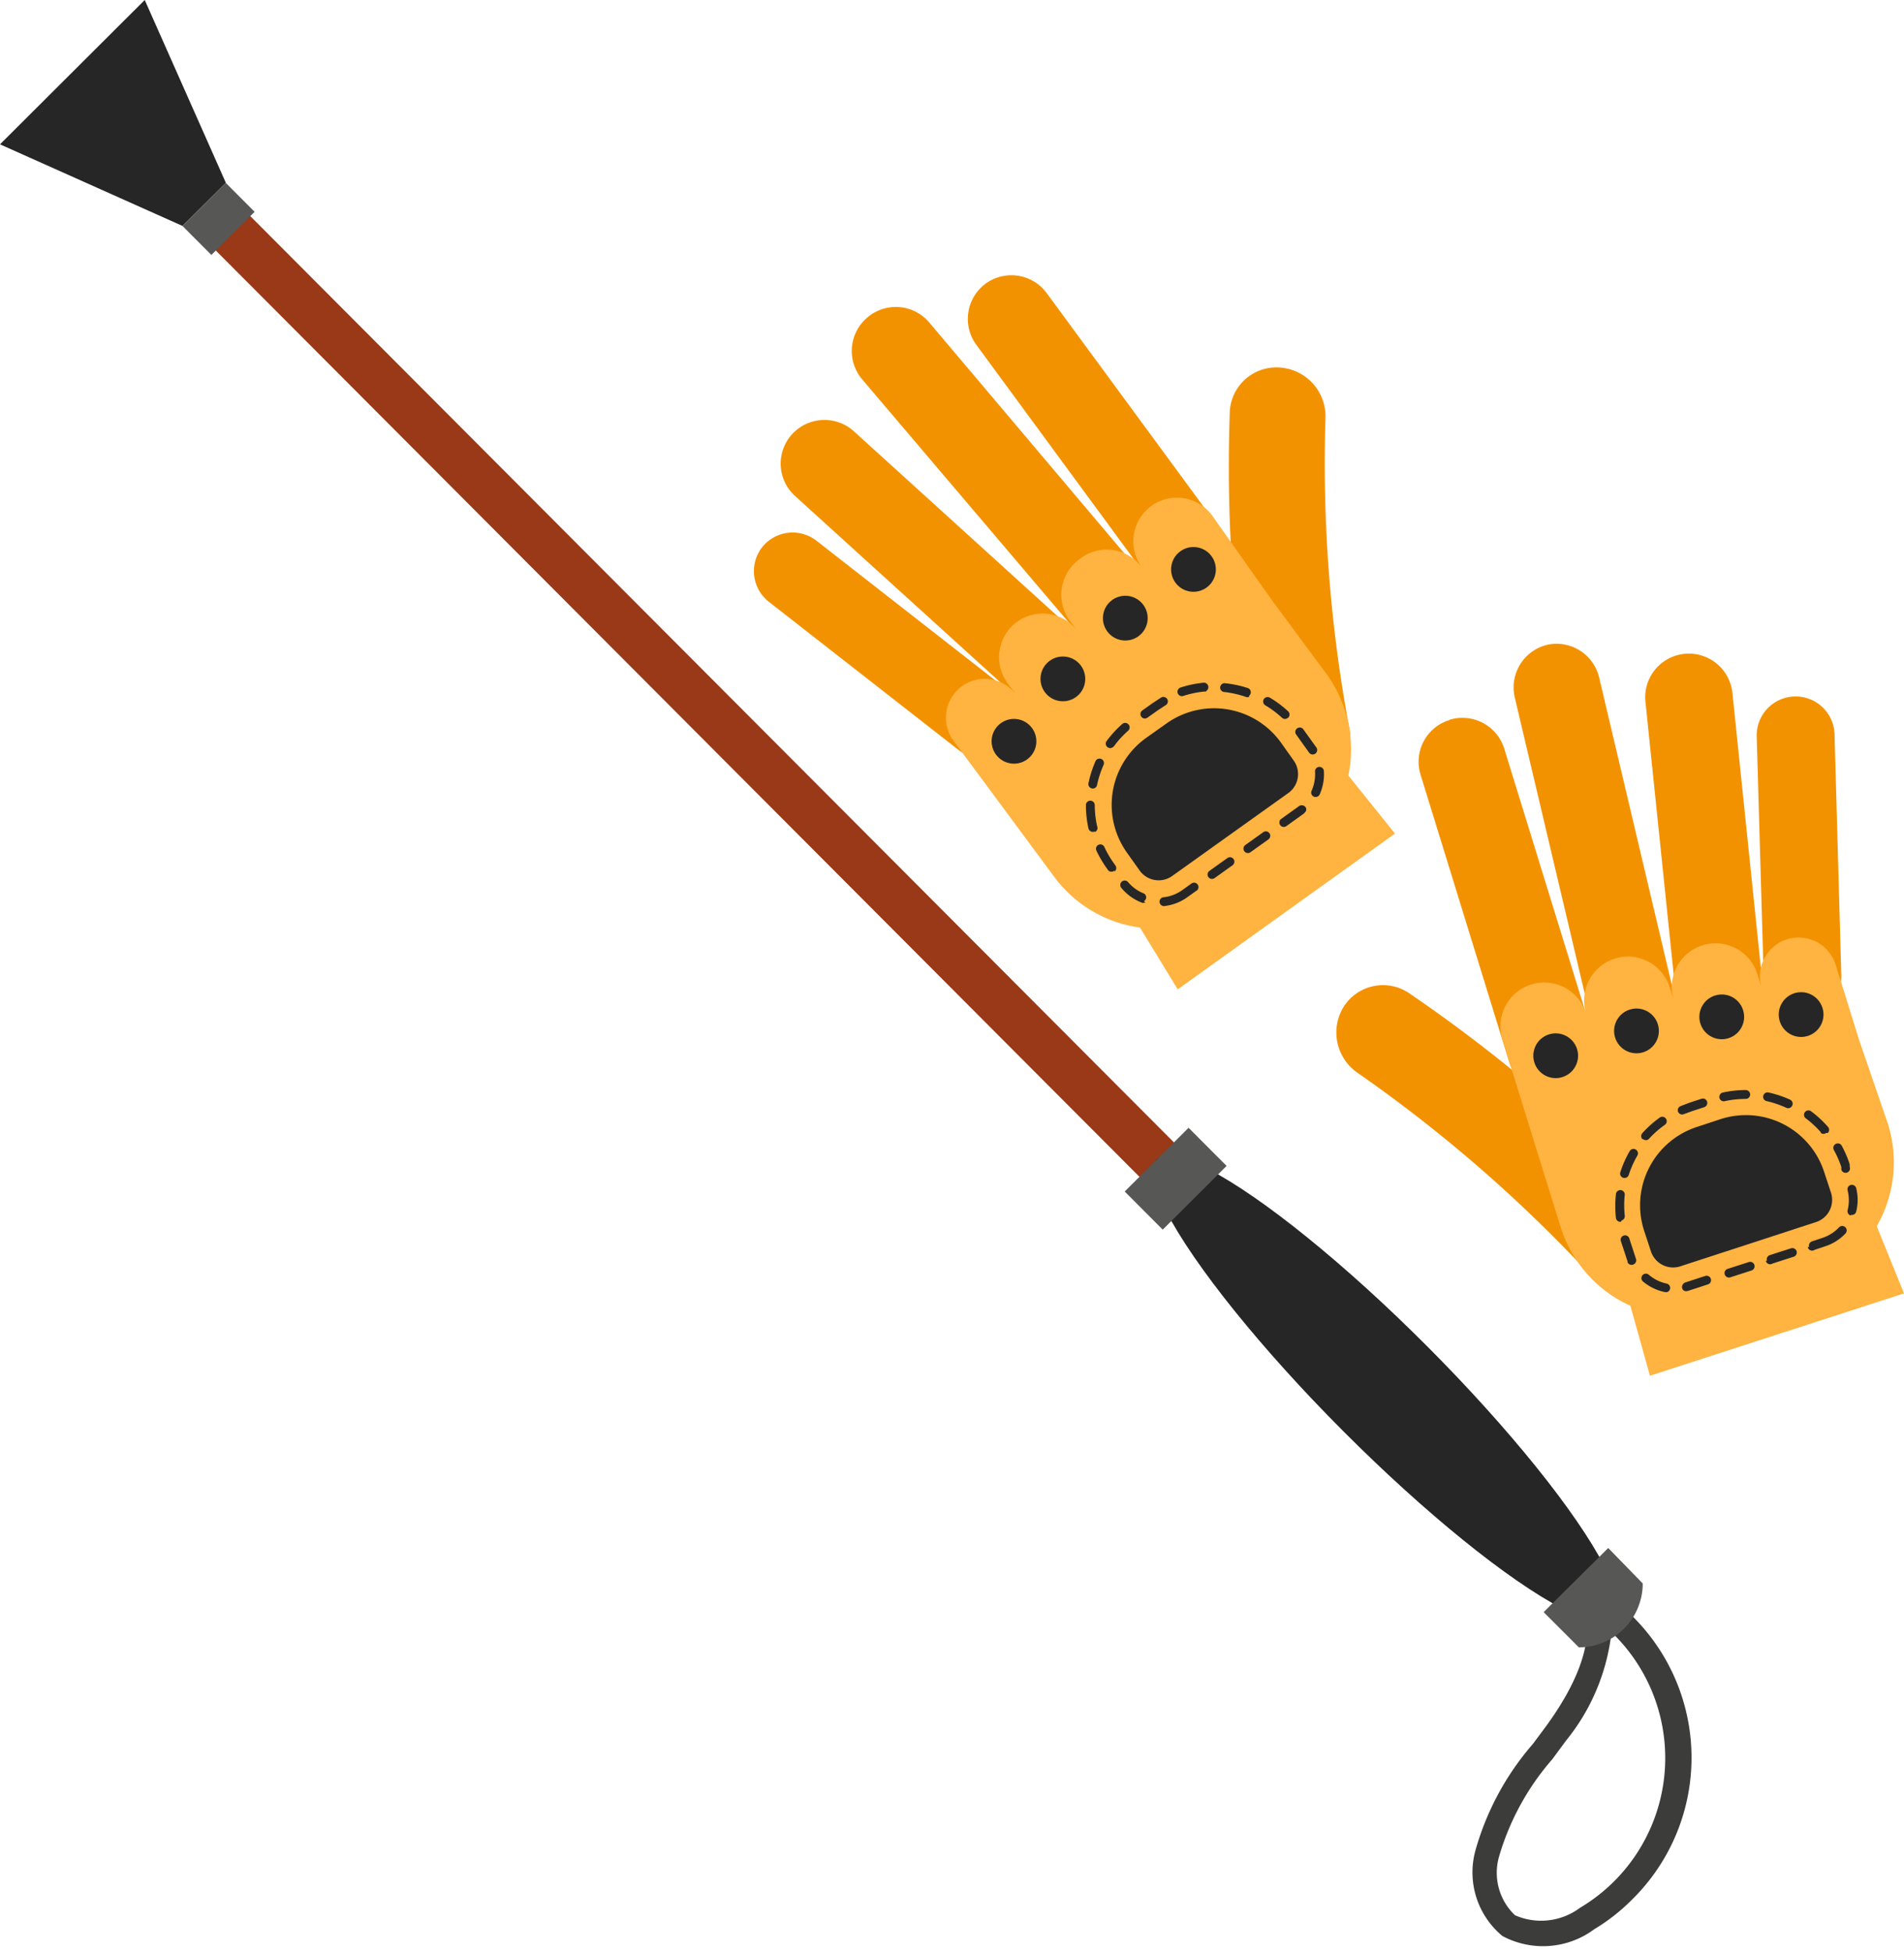 <svg xmlns="http://www.w3.org/2000/svg" viewBox="0 0 81.69 83.704"><title>Depositphotos_89255854_07</title><g data-name="Layer 2"><g data-name="Layer 3"><path d="M70 81.49a8.3 8.3 0 0 1-1.6 1.25 3.69 3.69 0 0 1-3.94.29 3.54 3.54 0 0 1-1.16-3.66 11.85 11.85 0 0 1 2.47-4.58l.58-.78c1.45-2 2-3.68 1.66-5.11l-.31-1.34 1.14.77A8.53 8.53 0 0 1 70 81.49zM69.14 70a8.92 8.92 0 0 1-1.95 4.65l-.59.8a11.05 11.05 0 0 0-2.28 4.16 2.51 2.51 0 0 0 .68 2.53 2.79 2.79 0 0 0 2.79-.32A7.47 7.47 0 0 0 69.14 70z" fill="#3c3c3b"/><path fill="#993917" d="M8.442 9.926l1.48-1.476 56.541 56.68-1.48 1.476z"/><ellipse cx="59.43" cy="59.57" rx="2.56" ry="13.89" transform="rotate(-44.93 59.423 59.56)" fill="#262626"/><path fill="#575756" d="M48.255 51.101l2.74-2.733 1.631 1.635-2.74 2.733z"/><path fill="#575756" d="M7.833 9.695l1.855-1.85 1.236 1.239-1.855 1.85z"/><path fill="#262626" d="M9.69 7.84L7.83 9.69 0 6.19 6.21 0l3.48 7.84z"/><path d="M70.48 67.91a2.74 2.74 0 0 1-2.74 2.74l-1.51-1.51L69 66.39z" fill="#575756"/><path d="M56.29 33.56a2 2 0 0 0 1.58-2.44 61.76 61.76 0 0 1-1-13.22 2.1 2.1 0 0 0-2-2.14 2 2 0 0 0-2.11 2 65.69 65.69 0 0 0 1 13.87 2.38 2.38 0 0 0 2.53 1.93z" fill="#f39200"/><path d="M52.16 25.59a1.88 1.88 0 0 0 .39-2.62L44.9 12.56a1.88 1.88 0 0 0-2.62-.39 1.88 1.88 0 0 0-.39 2.62l7.65 10.41a1.88 1.88 0 0 0 2.62.39z" fill="#f39200"/><path d="M49.21 27.77a1.88 1.88 0 0 0 .21-2.64l-9.56-11.31a1.88 1.88 0 0 0-2.64-.21 1.88 1.88 0 0 0-.22 2.67l9.59 11.28a1.88 1.88 0 0 0 2.62.21z" fill="#f39200"/><path d="M33.98 18.627a1.88 1.88 0 0 1 2.656-.129l9.568 8.682a1.88 1.88 0 0 1 .129 2.656 1.87 1.87 0 0 1-2.642.128l-9.583-8.695a1.87 1.87 0 0 1-.128-2.642z" fill="#f39200"/><path d="M43.48 31.9a1.67 1.67 0 0 0-.29-2.34l-8.16-6.37a1.67 1.67 0 0 0-2.34.29 1.67 1.67 0 0 0 .31 2.34l8.16 6.37a1.67 1.67 0 0 0 2.32-.29z" fill="#f39200"/><path d="M48.91 39.78l1.62 2.65 9.32-6.68-2-2.49a5.5 5.5 0 0 0-1-4.44l-2.28-3.08L52 22.1a1.88 1.88 0 0 0-2.62-.39 1.88 1.88 0 0 0-.39 2.62 1.88 1.88 0 0 0-2.7-.33 1.88 1.88 0 0 0-.39 2.62l.34.45a1.88 1.88 0 0 0-2.62-.39 1.88 1.88 0 0 0-.39 2.62l.36.49a1.67 1.67 0 0 0-2.33-.35 1.67 1.67 0 0 0-.35 2.33l2 2.7 2.28 3.08a5.5 5.5 0 0 0 3.72 2.23z" fill="#ffb340"/><path d="M55.93 34.9l-.74.53a.19.19 0 0 1-.22-.31l.74-.53a.21.21 0 0 1 .28 0 .17.17 0 0 1 0 .25zM54.42 36l-.77.55a.19.19 0 1 1-.22-.31l.77-.55a.19.19 0 0 1 .22.31zm-1.54 1.11l-.77.55a.19.19 0 0 1-.22-.31l.77-.55a.19.19 0 0 1 .22.31zm-1.55 1.09l-.39.28a2.09 2.09 0 0 1-1 .38.19.19 0 1 1 0-.38 1.71 1.71 0 0 0 .79-.31l.39-.28a.19.19 0 1 1 .22.31zm5.22-4.05a.19.19 0 0 1-.28-.23 1.74 1.74 0 0 0 .15-.83.19.19 0 0 1 .18-.2.19.19 0 0 1 .2.18 2.12 2.12 0 0 1-.18 1 .19.19 0 0 1-.07.08zm-7.41 4.55a.19.19 0 0 1-.18 0 2.1 2.1 0 0 1-.84-.61.19.19 0 0 1 0-.27.19.19 0 0 1 .27 0 1.71 1.71 0 0 0 .69.5.19.19 0 0 1 0 .33zm7.28-6.37a.19.19 0 0 1-.26-.06l-.55-.77a.19.19 0 1 1 .31-.22l.56.78a.19.19 0 0 1-.06.27zm-8.6 5a.19.19 0 0 1-.27 0l-.07-.1a4.7 4.7 0 0 1-.44-.75.19.19 0 0 1 .09-.25.19.19 0 0 1 .25.09 4.25 4.25 0 0 0 .4.69l.07.1a.19.19 0 0 1-.03.27zm7.43-6.54a.19.19 0 0 1-.24 0 4.23 4.23 0 0 0-.72-.54.19.19 0 0 1 .19-.33 4.57 4.57 0 0 1 .79.59.19.19 0 0 1 0 .27zM47 35.67h-.07a.19.19 0 0 1-.23-.14 4.64 4.64 0 0 1-.11-1 .19.19 0 1 1 .38 0 4.26 4.26 0 0 0 .1.9.19.19 0 0 1-.07.24zm6.6-5.79a.19.19 0 0 1-.17 0 4.28 4.28 0 0 0-.89-.2.19.19 0 0 1 0-.38 4.67 4.67 0 0 1 1 .21.19.19 0 0 1 .05.33zm-6.6 3.9a.19.19 0 0 1-.3-.19 4.68 4.68 0 0 1 .3-.94.19.19 0 1 1 .35.15 4.34 4.34 0 0 0-.28.86.19.19 0 0 1-.07.12zm4.74-4.12h-.09a4.22 4.22 0 0 0-.89.19.19.19 0 0 1-.12-.36 4.66 4.66 0 0 1 1-.21.19.19 0 0 1 .13.34zm-4 2.39a.19.19 0 0 1-.26-.27 4.64 4.64 0 0 1 .67-.73.19.19 0 0 1 .25.29 4.22 4.22 0 0 0-.61.67zm2.26-1.8l-.32.21-.45.32a.19.19 0 0 1-.22-.31l.45-.32.35-.23a.19.19 0 0 1 .21.32z" fill="#262626"/><path d="M55.29 34l-5 3.57a1 1 0 0 1-1.39-.23l-.54-.76a3.53 3.53 0 0 1 .81-4.93l.86-.61a3.53 3.53 0 0 1 4.93.81l.54.76a1 1 0 0 1-.21 1.39z" fill="#262626"/><circle cx="43.51" cy="31.79" r=".96" transform="rotate(-35.63 43.51 31.8)" fill="#262626"/><circle cx="45.6" cy="29.11" r=".96" transform="rotate(-35.63 45.61 29.11)" fill="#262626"/><circle cx="48.28" cy="26.52" r=".96" transform="rotate(-35.64 48.265 26.515)" fill="#262626"/><circle cx="51.2" cy="24.43" r=".96" transform="rotate(-35.64 51.188 24.417)" fill="#262626"/><path d="M71.13 54.85a2 2 0 0 1-2.9-.17 61.76 61.76 0 0 0-10-8.68 2.1 2.1 0 0 1-.57-2.84 2 2 0 0 1 2.82-.55 65.7 65.7 0 0 1 10.58 9 2.38 2.38 0 0 1 .07 3.24z" fill="#f39200"/><path d="M62.19 30.87a1.88 1.88 0 0 1 2.35 1.242l3.813 12.355a1.88 1.88 0 0 1-1.242 2.351 1.88 1.88 0 0 1-2.351-1.242l-3.813-12.355a1.87 1.87 0 0 1 1.235-2.338z" fill="#f39200"/><path d="M66.349 27.661a1.88 1.88 0 0 1 2.262 1.397l3.405 14.403a1.87 1.87 0 0 1-1.351 2.282 1.88 1.88 0 0 1-2.263-1.397l-3.411-14.432a1.88 1.88 0 0 1 1.397-2.262z" fill="#f39200"/><path d="M72.274 28.041a1.88 1.88 0 0 1 2.052 1.658l1.331 12.861a1.87 1.87 0 0 1-1.667 2.053 1.88 1.88 0 0 1-2.064-1.677l-1.33-12.851a1.87 1.87 0 0 1 1.678-2.044z" fill="#f39200"/><path d="M77.38 43.55a1.67 1.67 0 0 1-1.71-1.62l-.3-10.34A1.67 1.67 0 0 1 77 29.87a1.67 1.67 0 0 1 1.71 1.62L79 41.83a1.67 1.67 0 0 1-1.62 1.72z" fill="#f39200"/><path d="M80.52 52.59l1.17 2.88L70.79 59l-.84-3a5.5 5.5 0 0 1-3-3.4l-1.15-3.7-1.34-4.33a1.88 1.88 0 0 1 1.24-2.35 1.88 1.88 0 0 1 2.35 1.24 1.88 1.88 0 0 1 1.24-2.35 1.88 1.88 0 0 1 2.35 1.24l.17.54a1.88 1.88 0 0 1 1.24-2.35 1.88 1.88 0 0 1 2.35 1.24l.18.58a1.67 1.67 0 0 1 1.1-2.08 1.67 1.67 0 0 1 2.08 1.1l1 3.21L81 48.2a5.5 5.5 0 0 1-.48 4.39z" fill="#ffb340"/><path d="M72.38 55.37a.17.17 0 0 1-.21-.13.21.21 0 0 1 .14-.24l.86-.28a.19.19 0 0 1 .12.36l-.86.28zm1.62-.71a.19.19 0 0 1 .12-.24l.9-.29a.19.19 0 1 1 .12.36l-.9.29a.19.19 0 0 1-.24-.12zm1.81-.59a.19.19 0 0 1 .12-.24l.9-.29a.19.19 0 1 1 .12.36l-.9.29a.19.19 0 0 1-.29-.12zm1.81-.59a.19.19 0 0 1 .12-.24l.45-.15a1.71 1.71 0 0 0 .71-.45.19.19 0 0 1 .28.26 2.09 2.09 0 0 1-.87.55l-.45.15a.19.19 0 0 1-.3-.12zm-6.21 1.93a2.12 2.12 0 0 1-.93-.46.19.19 0 0 1 0-.27.19.19 0 0 1 .27 0 1.74 1.74 0 0 0 .76.37.19.19 0 0 1 0 .37zm8-3.28a.19.19 0 0 1-.14-.23 1.71 1.71 0 0 0 0-.85.19.19 0 0 1 .14-.23.19.19 0 0 1 .23.14 2.1 2.1 0 0 1 0 1 .19.19 0 0 1-.23.14zm-9.57 2l-.3-.91a.19.19 0 0 1 .36-.12l.29.89a.19.19 0 0 1-.11.24.19.19 0 0 1-.26-.12zM79 50.16v-.11a4.25 4.25 0 0 0-.32-.73.19.19 0 0 1 .08-.26.19.19 0 0 1 .26.08 4.7 4.7 0 0 1 .34.79v.11a.19.19 0 1 1-.36.12zm-9.46 2.24a.19.19 0 0 1-.21-.17 4.57 4.57 0 0 1 0-1 .19.19 0 0 1 .38 0 4.22 4.22 0 0 0 0 .91.19.19 0 0 1-.13.2zm8.59-3.83a4.26 4.26 0 0 0-.67-.62.19.19 0 0 1 .23-.3 4.63 4.63 0 0 1 .73.67.19.19 0 0 1 0 .27h-.07a.19.19 0 0 1-.24-.01zm-8.49 1.94a.19.19 0 0 1-.12-.24 4.67 4.67 0 0 1 .4-.9.19.19 0 1 1 .33.19 4.28 4.28 0 0 0-.37.83.19.19 0 0 1-.24.12zm7-3a4.35 4.35 0 0 0-.86-.29.19.19 0 0 1 .08-.37 4.68 4.68 0 0 1 .94.31.19.19 0 1 1-.16.35zm-6.17 1.35a.19.19 0 0 1 0-.27 4.66 4.66 0 0 1 .74-.66.19.19 0 0 1 .22.31 4.22 4.22 0 0 0-.68.6.19.19 0 0 1-.08.05.19.19 0 0 1-.18-.04zm4.41-1.73a4.21 4.21 0 0 0-.9.1.19.19 0 0 1-.08-.37 4.63 4.63 0 0 1 1-.11.19.19 0 0 1 .06.37zm-2.88.56a.19.19 0 0 1 .1-.25l.39-.15.52-.17a.19.19 0 0 1 .12.36l-.52.17-.36.13a.19.19 0 0 1-.25-.09z" fill="#262626"/><path d="M72.09 54.31l5.83-1.9a1 1 0 0 0 .64-1.25l-.29-.88A3.53 3.53 0 0 0 73.81 48l-1 .33a3.53 3.53 0 0 0-2.27 4.45l.29.88a1 1 0 0 0 1.26.65z" fill="#262626"/><circle cx="77.27" cy="43.51" r=".96" transform="rotate(-18.04 77.28 43.493)" fill="#262626"/><circle cx="73.87" cy="43.6" r=".96" transform="rotate(-18.04 73.903 43.603)" fill="#262626"/><circle cx="70.21" cy="44.22" r=".96" transform="rotate(-18.04 70.19 44.209)" fill="#262626"/><circle cx="66.79" cy="45.34" r=".96" transform="rotate(-18.2 66.573 45.447)" fill="#262626"/></g></g></svg>